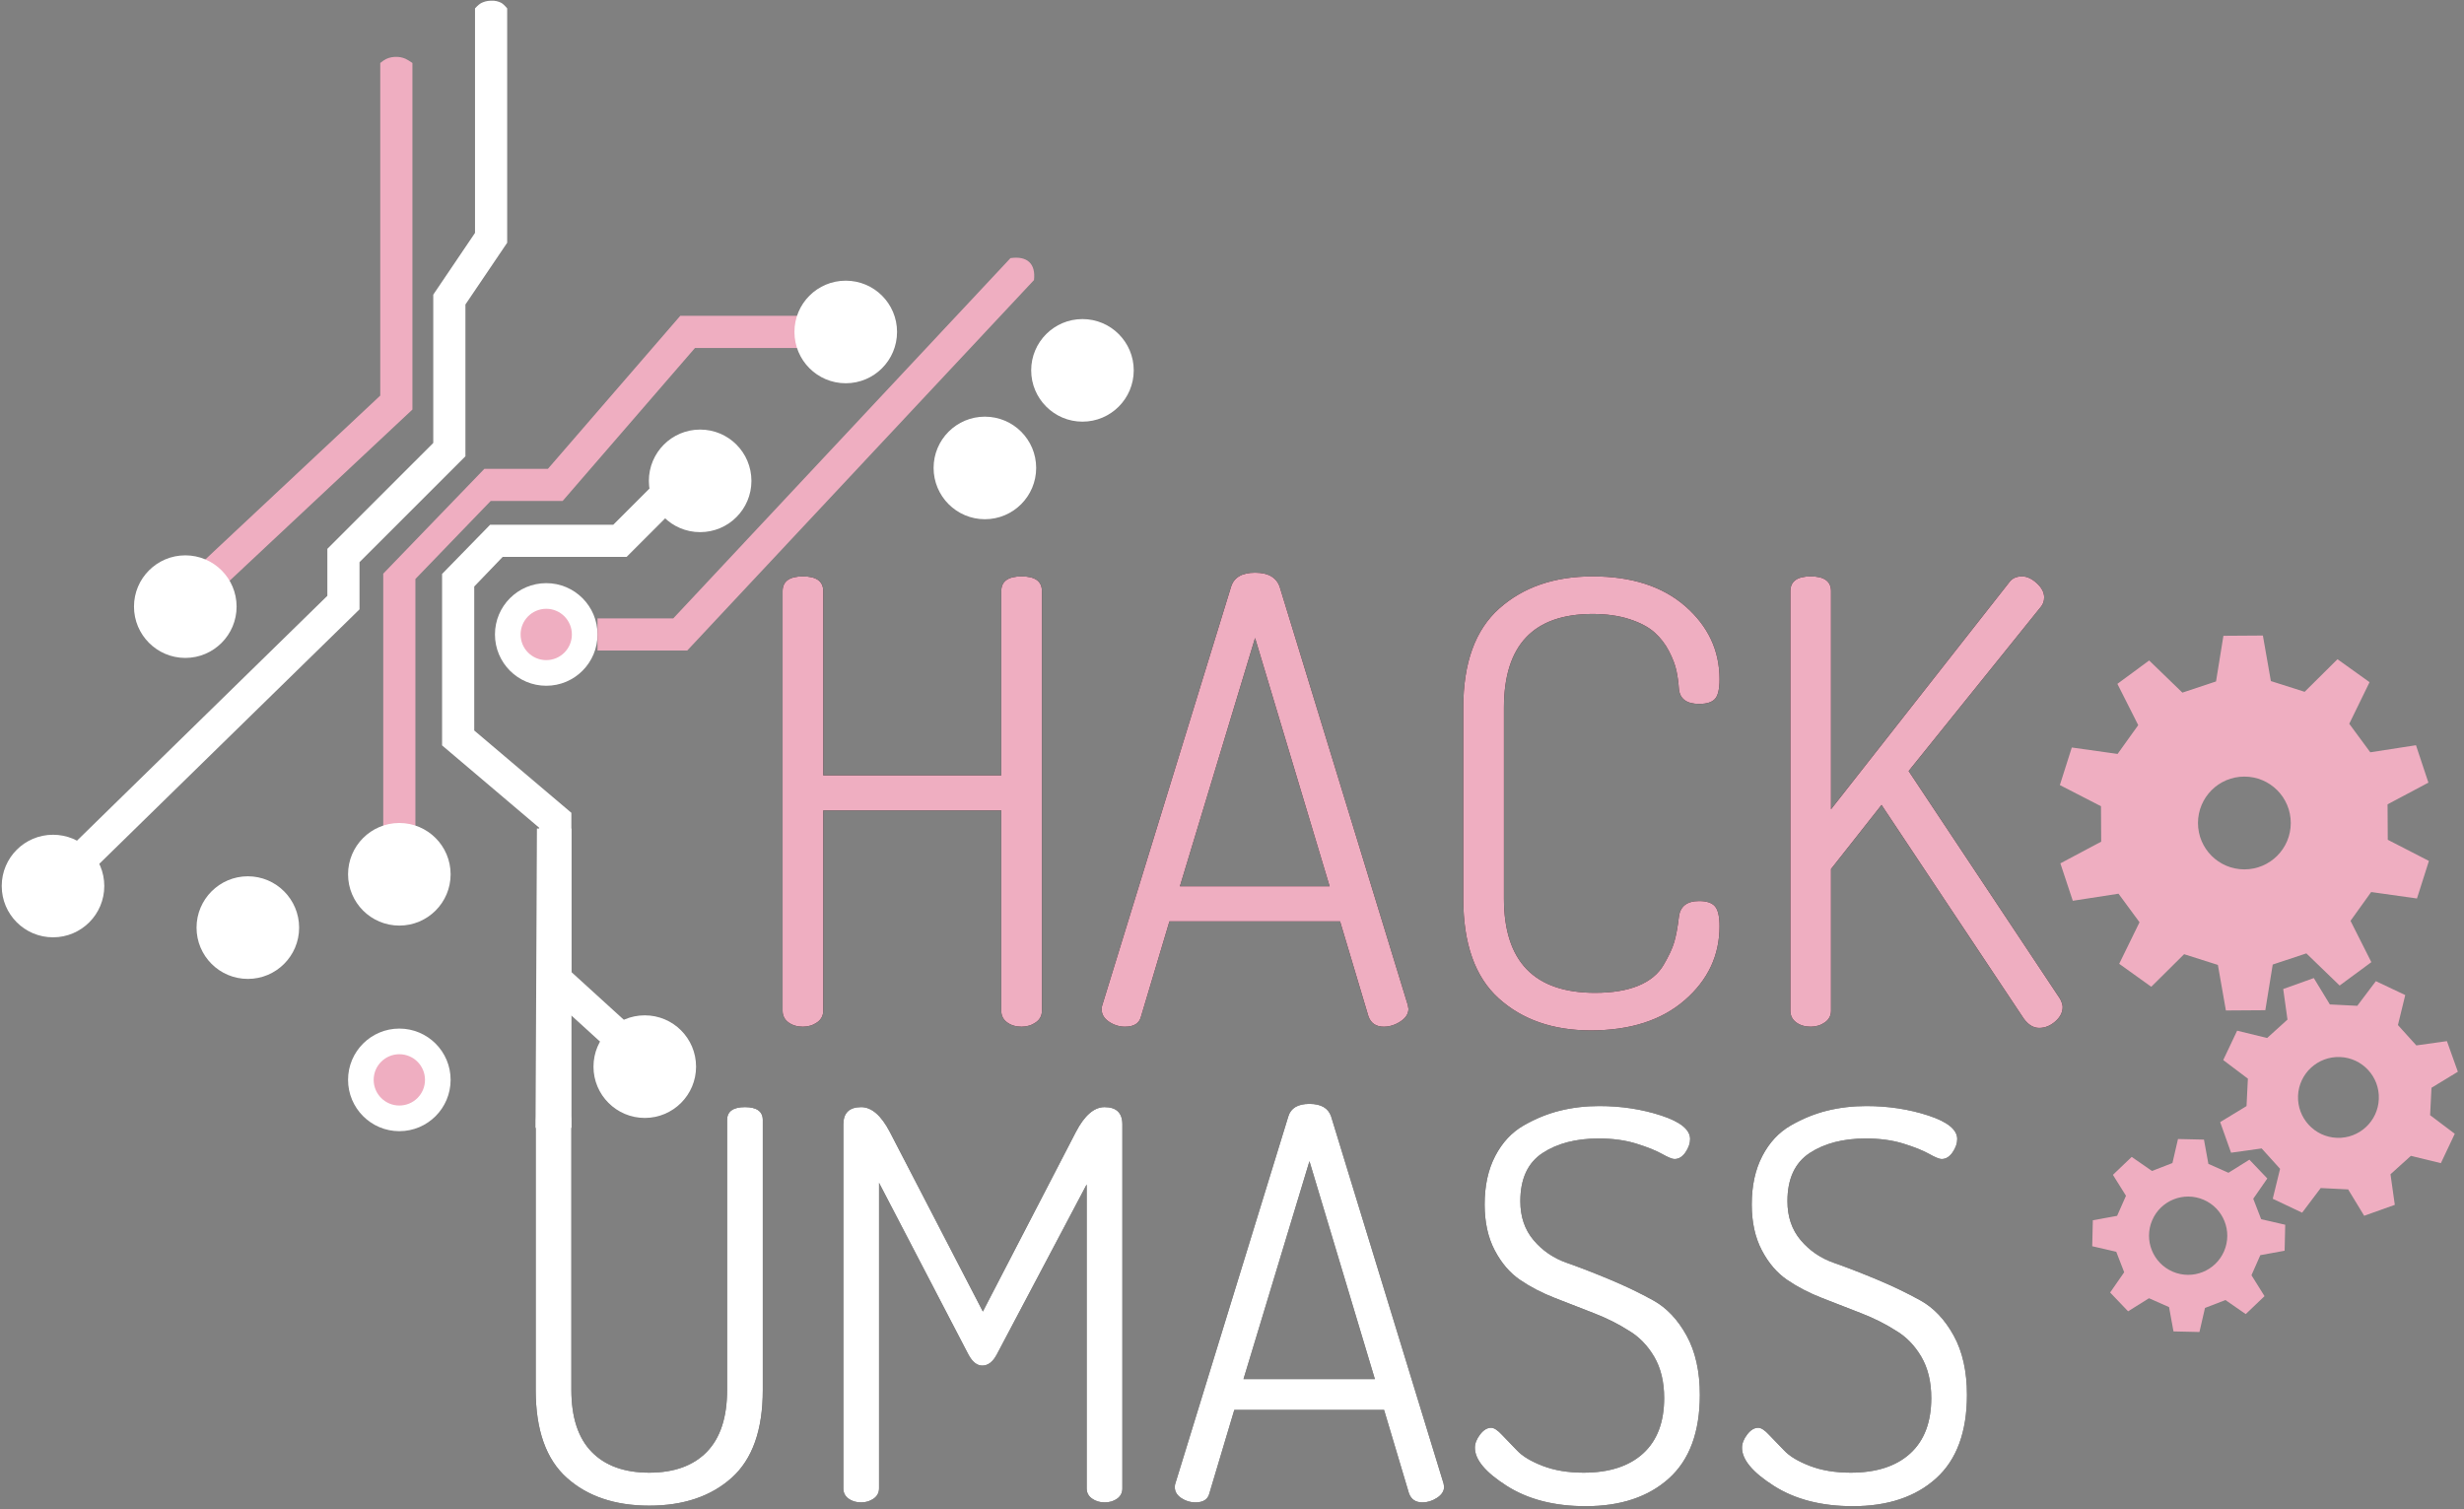 <svg viewBox="0 0 720 441" version="1.1" xmlns="http://www.w3.org/2000/svg" xmlns:xlink="http://www.w3.org/1999/xlink" id="el_5fjbDKva0"><rect x="0" y="0" width="720" height="441" fill="#808080" stroke="none"/><style>@-webkit-keyframes kf_el_8P9qDVL1hYi_an_Dr5-OEMPy{0%{-webkit-transform: translate(655.828px, 240.479px) rotate(0deg) translate(-655.828px, -240.479px);transform: translate(655.828px, 240.479px) rotate(0deg) translate(-655.828px, -240.479px);}100%{-webkit-transform: translate(655.828px, 240.479px) rotate(360deg) translate(-655.828px, -240.479px);transform: translate(655.828px, 240.479px) rotate(360deg) translate(-655.828px, -240.479px);}}@keyframes kf_el_8P9qDVL1hYi_an_Dr5-OEMPy{0%{-webkit-transform: translate(655.828px, 240.479px) rotate(0deg) translate(-655.828px, -240.479px);transform: translate(655.828px, 240.479px) rotate(0deg) translate(-655.828px, -240.479px);}100%{-webkit-transform: translate(655.828px, 240.479px) rotate(360deg) translate(-655.828px, -240.479px);transform: translate(655.828px, 240.479px) rotate(360deg) translate(-655.828px, -240.479px);}}@-webkit-keyframes kf_el_fHDzv9flC1H_an_80qqgaPbB{0%{-webkit-transform: translate(684.478px, 317.519px) translate(-684.478px, -317.519px) translate(-1px, 3px);transform: translate(684.478px, 317.519px) translate(-684.478px, -317.519px) translate(-1px, 3px);}100%{-webkit-transform: translate(684.478px, 317.519px) translate(-684.478px, -317.519px) translate(-1px, 3px);transform: translate(684.478px, 317.519px) translate(-684.478px, -317.519px) translate(-1px, 3px);}}@keyframes kf_el_fHDzv9flC1H_an_80qqgaPbB{0%{-webkit-transform: translate(684.478px, 317.519px) translate(-684.478px, -317.519px) translate(-1px, 3px);transform: translate(684.478px, 317.519px) translate(-684.478px, -317.519px) translate(-1px, 3px);}100%{-webkit-transform: translate(684.478px, 317.519px) translate(-684.478px, -317.519px) translate(-1px, 3px);transform: translate(684.478px, 317.519px) translate(-684.478px, -317.519px) translate(-1px, 3px);}}@-webkit-keyframes kf_el_fHDzv9flC1H_an_KVMoQBdFc{0%{-webkit-transform: translate(684.478px, 317.519px) rotate(360deg) translate(-684.478px, -317.519px);transform: translate(684.478px, 317.519px) rotate(360deg) translate(-684.478px, -317.519px);}100%{-webkit-transform: translate(684.478px, 317.519px) rotate(-90deg) translate(-684.478px, -317.519px);transform: translate(684.478px, 317.519px) rotate(-90deg) translate(-684.478px, -317.519px);}}@keyframes kf_el_fHDzv9flC1H_an_KVMoQBdFc{0%{-webkit-transform: translate(684.478px, 317.519px) rotate(360deg) translate(-684.478px, -317.519px);transform: translate(684.478px, 317.519px) rotate(360deg) translate(-684.478px, -317.519px);}100%{-webkit-transform: translate(684.478px, 317.519px) rotate(-90deg) translate(-684.478px, -317.519px);transform: translate(684.478px, 317.519px) rotate(-90deg) translate(-684.478px, -317.519px);}}@-webkit-keyframes kf_el_vXayT5dVdUI_an_4S1FfXjtu{0%{-webkit-transform: translate(642.561px, 357.013px) rotate(0deg) translate(-642.561px, -357.013px);transform: translate(642.561px, 357.013px) rotate(0deg) translate(-642.561px, -357.013px);}100%{-webkit-transform: translate(642.561px, 357.013px) rotate(450deg) translate(-642.561px, -357.013px);transform: translate(642.561px, 357.013px) rotate(450deg) translate(-642.561px, -357.013px);}}@keyframes kf_el_vXayT5dVdUI_an_4S1FfXjtu{0%{-webkit-transform: translate(642.561px, 357.013px) rotate(0deg) translate(-642.561px, -357.013px);transform: translate(642.561px, 357.013px) rotate(0deg) translate(-642.561px, -357.013px);}100%{-webkit-transform: translate(642.561px, 357.013px) rotate(450deg) translate(-642.561px, -357.013px);transform: translate(642.561px, 357.013px) rotate(450deg) translate(-642.561px, -357.013px);}}@-webkit-keyframes kf_el_vXayT5dVdUI_an_eof_h7TRO{0%{-webkit-transform: translate(642.561px, 357.013px) translate(-642.561px, -357.013px) translate(-3px, 4px);transform: translate(642.561px, 357.013px) translate(-642.561px, -357.013px) translate(-3px, 4px);}100%{-webkit-transform: translate(642.561px, 357.013px) translate(-642.561px, -357.013px) translate(-3px, 4px);transform: translate(642.561px, 357.013px) translate(-642.561px, -357.013px) translate(-3px, 4px);}}@keyframes kf_el_vXayT5dVdUI_an_eof_h7TRO{0%{-webkit-transform: translate(642.561px, 357.013px) translate(-642.561px, -357.013px) translate(-3px, 4px);transform: translate(642.561px, 357.013px) translate(-642.561px, -357.013px) translate(-3px, 4px);}100%{-webkit-transform: translate(642.561px, 357.013px) translate(-642.561px, -357.013px) translate(-3px, 4px);transform: translate(642.561px, 357.013px) translate(-642.561px, -357.013px) translate(-3px, 4px);}}#el_5fjbDKva0 *{-webkit-animation-duration: 5s;animation-duration: 5s;-webkit-animation-iteration-count: infinite;animation-iteration-count: infinite;-webkit-animation-timing-function: cubic-bezier(0, 0, 1, 1);animation-timing-function: cubic-bezier(0, 0, 1, 1);}#el_QWr2ymKvs7{stroke: none;stroke-width: 1;fill: none;}#el_oUZM0JhAVG{-webkit-transform: translate(-1px, -1px);transform: translate(-1px, -1px);}#el_J2KhGwh69Q{-webkit-transform: translate(1px, 1px);transform: translate(1px, 1px);}#el_ZekjfmozqB{fill: #FFFFFF;}#el_t9ayzrOx3p{fill: #EFAEC1;}#el_PrsL0kxZrU{fill: #FFFFFF;}#el_ZJeIs5suYt{fill: #EFAEC1;}#el_vkvnq2dwHU{fill: #FFFFFF;}#el_2v-EJoY6xV{fill: #FFFFFF;}#el_vl_YY6GQGx{fill: #FFFFFF;}#el_AmCCOOA4Vm{fill: #FFFFFF;}#el_8PfRZBBooJ{fill: #EFAEC1;}#el_rPiHEVsbMO{fill: #FFFFFF;}#el_uc_i04XOvX{fill: #FFFFFF;}#el_eNARkU6NbX{fill: #FFFFFF;}#el_mVlDCI3XEw6{fill: #FFFFFF;}#el_nLdr1-LLKTM{fill: #FFFFFF;}#el_ejS3OngZpxS{fill: #FFFFFF;}#el_Q28gZeVXSyc{fill: #FFFFFF;}#el_69hLJU_xtsW{fill: #EFAEC1;}#el_uPwwv6H9M6A{fill: #EFAEC1;}#el_dOOFdeG4QfM{fill: #FFFFFF;}#el_ViPEWv7uTVa{fill: #FFFFFF;}#el_4p2veGcLSzi{fill: #FFFFFF;}#el_0US7HQE2t1d{fill: #FFFFFF;}#el_vXayT5dVdUI{fill: #EFAEC1;}#el_fHDzv9flC1H{fill: #EFAEC1;}#el_8P9qDVL1hYi{fill: #EFAEC1;}#el_c8Vt29o1Ma6{-webkit-transform: translate(216px, 116px);transform: translate(216px, 116px);}#el_On8K-JwGMVv{fill: #000000;}#el_JAzCs2rCbRT{fill: #EFAEC1;}#el_8VhOcMVjg9H{-webkit-transform: translate(146px, 278px);transform: translate(146px, 278px);}#el__32bVEVyOQM{fill: #000000;}#el_ZwxAtQINQO4{fill: #FFFFFF;}#el_QAfW84hGD5m{fill: #FFFFFF;}#el_vXayT5dVdUI_an_eof_h7TRO{-webkit-animation-fill-mode: backwards;animation-fill-mode: backwards;-webkit-transform: translate(642.561px, 357.013px) translate(-642.561px, -357.013px) translate(-3px, 4px);transform: translate(642.561px, 357.013px) translate(-642.561px, -357.013px) translate(-3px, 4px);-webkit-animation-name: kf_el_vXayT5dVdUI_an_eof_h7TRO;animation-name: kf_el_vXayT5dVdUI_an_eof_h7TRO;-webkit-animation-timing-function: cubic-bezier(0, 0, 1, 1);animation-timing-function: cubic-bezier(0, 0, 1, 1);}#el_vXayT5dVdUI_an_4S1FfXjtu{-webkit-animation-fill-mode: backwards;animation-fill-mode: backwards;-webkit-transform: translate(642.561px, 357.013px) rotate(0deg) translate(-642.561px, -357.013px);transform: translate(642.561px, 357.013px) rotate(0deg) translate(-642.561px, -357.013px);-webkit-animation-name: kf_el_vXayT5dVdUI_an_4S1FfXjtu;animation-name: kf_el_vXayT5dVdUI_an_4S1FfXjtu;-webkit-animation-timing-function: cubic-bezier(0, 0, 1, 1);animation-timing-function: cubic-bezier(0, 0, 1, 1);}#el_fHDzv9flC1H_an_KVMoQBdFc{-webkit-animation-fill-mode: backwards;animation-fill-mode: backwards;-webkit-transform: translate(684.478px, 317.519px) rotate(360deg) translate(-684.478px, -317.519px);transform: translate(684.478px, 317.519px) rotate(360deg) translate(-684.478px, -317.519px);-webkit-animation-name: kf_el_fHDzv9flC1H_an_KVMoQBdFc;animation-name: kf_el_fHDzv9flC1H_an_KVMoQBdFc;-webkit-animation-timing-function: cubic-bezier(0, 0, 1, 1);animation-timing-function: cubic-bezier(0, 0, 1, 1);}#el_fHDzv9flC1H_an_80qqgaPbB{-webkit-animation-fill-mode: backwards;animation-fill-mode: backwards;-webkit-transform: translate(684.478px, 317.519px) translate(-684.478px, -317.519px) translate(-1px, 3px);transform: translate(684.478px, 317.519px) translate(-684.478px, -317.519px) translate(-1px, 3px);-webkit-animation-name: kf_el_fHDzv9flC1H_an_80qqgaPbB;animation-name: kf_el_fHDzv9flC1H_an_80qqgaPbB;-webkit-animation-timing-function: cubic-bezier(0, 0, 1, 1);animation-timing-function: cubic-bezier(0, 0, 1, 1);}#el_8P9qDVL1hYi_an_Dr5-OEMPy{-webkit-animation-fill-mode: backwards;animation-fill-mode: backwards;-webkit-transform: translate(655.828px, 240.479px) rotate(0deg) translate(-655.828px, -240.479px);transform: translate(655.828px, 240.479px) rotate(0deg) translate(-655.828px, -240.479px);-webkit-animation-name: kf_el_8P9qDVL1hYi_an_Dr5-OEMPy;animation-name: kf_el_8P9qDVL1hYi_an_Dr5-OEMPy;-webkit-animation-timing-function: cubic-bezier(0, 0, 1, 1);animation-timing-function: cubic-bezier(0, 0, 1, 1);}</style>
    <defs>
        <path d="M13.68,180.32 L13.68,57.74 C13.68,54.86 15.66,53.42 19.62,53.42 C23.58,53.42 25.56,54.86 25.56,57.74 L25.56,111.56 L77.58,111.56 L77.58,57.74 C77.58,54.86 79.56,53.42 83.52,53.42 C87.48,53.42 89.46,54.86 89.46,57.74 L89.46,180.32 C89.46,181.76 88.86,182.9 87.66,183.74 C86.46,184.58 85.08,185 83.52,185 C81.84,185 80.43,184.58 79.29,183.74 C78.15,182.9 77.58,181.76 77.58,180.32 L77.58,121.82 L25.56,121.82 L25.56,180.32 C25.56,181.76 24.96,182.9 23.76,183.74 C22.56,184.58 21.18,185 19.62,185 C17.94,185 16.53,184.58 15.39,183.74 C14.25,182.9 13.68,181.76 13.68,180.32 Z M106.92,179.96 C106.92,179.36 106.98,178.94 107.1,178.7 L144.72,56.48 C145.56,53.72 147.9,52.34 151.74,52.34 C155.58,52.34 157.98,53.72 158.94,56.48 L196.38,178.7 C196.38,178.82 196.41,179 196.47,179.24 C196.53,179.48 196.56,179.66 196.56,179.78 C196.56,181.22 195.78,182.45 194.22,183.47 C192.66,184.49 191.04,185 189.36,185 C187.08,185 185.58,183.98 184.86,181.94 L176.58,154.22 L126.72,154.22 L118.44,181.94 C117.96,183.98 116.4,185 113.76,185 C112.08,185 110.52,184.52 109.08,183.56 C107.64,182.6 106.92,181.4 106.92,179.96 Z M129.78,143.96 L173.52,143.96 L151.74,71.42 L129.78,143.96 Z M212.58,147.56 L212.58,91.76 C212.58,78.68 216.09,69.02 223.11,62.78 C230.13,56.54 239.22,53.42 250.38,53.42 C261.78,53.42 270.81,56.33 277.47,62.15 C284.13,67.97 287.46,75.08 287.46,83.48 C287.46,86.36 287.01,88.28 286.11,89.24 C285.21,90.2 283.68,90.68 281.52,90.68 C277.8,90.68 275.82,89.18 275.58,86.18 C275.46,84.38 275.22,82.64 274.86,80.96 C274.5,79.28 273.78,77.39 272.7,75.29 C271.62,73.19 270.21,71.36 268.47,69.8 C266.73,68.24 264.3,66.95 261.18,65.93 C258.06,64.91 254.46,64.4 250.38,64.4 C233.1,64.4 224.46,73.52 224.46,91.76 L224.46,147.56 C224.46,165.92 233.34,175.1 251.1,175.1 C256.14,175.1 260.34,174.41 263.7,173.03 C267.06,171.65 269.52,169.64 271.08,167 C272.64,164.36 273.69,162.11 274.23,160.25 C274.77,158.39 275.22,155.96 275.58,152.96 C275.94,149.84 277.92,148.28 281.52,148.28 C283.68,148.28 285.21,148.79 286.11,149.81 C287.01,150.83 287.46,152.78 287.46,155.66 C287.46,164.18 284.07,171.38 277.29,177.26 C270.51,183.14 261.36,186.08 249.84,186.08 C238.8,186.08 229.83,182.96 222.93,176.72 C216.03,170.48 212.58,160.76 212.58,147.56 Z M308.16,180.32 L308.16,57.74 C308.16,54.86 310.14,53.42 314.1,53.42 C318.06,53.42 320.04,54.86 320.04,57.74 L320.04,121.46 L372.06,55.22 C372.9,54.02 374.16,53.42 375.84,53.42 C377.28,53.42 378.72,54.08 380.16,55.4 C381.6,56.72 382.32,58.1 382.32,59.54 C382.32,60.62 382.02,61.52 381.42,62.24 L342.72,110.3 L387,176.9 C387.48,177.86 387.72,178.64 387.72,179.24 C387.72,180.8 387,182.21 385.56,183.47 C384.12,184.73 382.56,185.36 380.88,185.36 C379.2,185.36 377.7,184.46 376.38,182.66 L334.8,120.2 L320.04,138.92 L320.04,180.32 C320.04,181.76 319.44,182.9 318.24,183.74 C317.04,184.58 315.66,185 314.1,185 C312.42,185 311.01,184.58 309.87,183.74 C308.73,182.9 308.16,181.76 308.16,180.32 Z" id="path-1"/>
        <path d="M11.534,129.136 L11.534,50.294 C11.534,47.766 13.272,46.502 16.748,46.502 C20.224,46.502 21.962,47.766 21.962,50.294 L21.962,129.136 C21.962,137.141 23.937,143.172 27.887,147.227 C31.837,151.282 37.446,153.31 44.714,153.31 C51.982,153.31 57.591,151.282 61.541,147.227 C65.491,143.172 67.466,137.141 67.466,129.136 L67.466,50.294 C67.466,47.766 69.204,46.502 72.68,46.502 C76.156,46.502 77.894,47.766 77.894,50.294 L77.894,129.136 C77.894,140.828 74.866,149.386 68.809,154.811 C62.752,160.236 54.721,162.948 44.714,162.948 C34.707,162.948 26.676,160.236 20.619,154.811 C14.562,149.386 11.534,140.828 11.534,129.136 Z M101.436,157.892 L101.436,51.558 C101.436,48.187 103.174,46.502 106.65,46.502 C109.705,46.502 112.496,48.925 115.024,53.77 L142.2,106.226 L169.376,53.77 C171.904,48.925 174.695,46.502 177.75,46.502 C181.226,46.502 182.964,48.187 182.964,51.558 L182.964,157.892 C182.964,159.156 182.464,160.157 181.463,160.894 C180.462,161.631 179.225,162 177.75,162 C176.381,162 175.169,161.631 174.116,160.894 C173.063,160.157 172.536,159.156 172.536,157.892 L172.536,69.096 L146.308,118.708 C145.149,120.92 143.727,122.026 142.042,122.026 C140.462,122.026 139.093,120.92 137.934,118.708 L111.864,68.622 L111.864,157.892 C111.864,159.156 111.337,160.157 110.284,160.894 C109.231,161.631 108.019,162 106.65,162 C105.175,162 103.938,161.631 102.937,160.894 C101.936,160.157 101.436,159.156 101.436,157.892 Z M198.29,157.576 C198.29,157.049 198.343,156.681 198.448,156.47 L231.47,49.188 C232.207,46.765 234.261,45.554 237.632,45.554 C241.003,45.554 243.109,46.765 243.952,49.188 L276.816,156.47 C276.816,156.575 276.842,156.733 276.895,156.944 C276.948,157.155 276.974,157.313 276.974,157.418 C276.974,158.682 276.289,159.762 274.92,160.657 C273.551,161.552 272.129,162 270.654,162 C268.653,162 267.336,161.105 266.704,159.314 L259.436,134.982 L215.67,134.982 L208.402,159.314 C207.981,161.105 206.611,162 204.294,162 C202.819,162 201.45,161.579 200.186,160.736 C198.922,159.893 198.29,158.84 198.29,157.576 Z M218.356,125.976 L256.75,125.976 L237.632,62.302 L218.356,125.976 Z M285.98,146.042 C285.98,144.778 286.48,143.488 287.481,142.171 C288.482,140.854 289.561,140.196 290.72,140.196 C291.563,140.196 292.616,140.881 293.88,142.25 L298.304,146.832 C299.884,148.517 302.386,150.018 305.809,151.335 C309.232,152.652 313.209,153.31 317.738,153.31 C325.217,153.31 331.01,151.44 335.118,147.701 C339.226,143.962 341.28,138.563 341.28,131.506 C341.28,126.766 340.306,122.737 338.357,119.419 C336.408,116.101 333.907,113.547 330.852,111.756 C327.903,109.86 324.532,108.175 320.74,106.7 L309.364,102.276 C305.572,100.801 302.175,99.037 299.173,96.983 C296.171,94.929 293.696,92.032 291.747,88.293 C289.798,84.554 288.824,80.103 288.824,74.942 C288.824,69.465 289.851,64.751 291.905,60.801 C293.959,56.851 296.724,53.875 300.2,51.874 C303.676,49.873 307.231,48.424 310.865,47.529 C314.499,46.634 318.317,46.186 322.32,46.186 C328.745,46.186 334.776,47.108 340.411,48.951 C346.046,50.794 348.864,53.085 348.864,55.824 C348.864,57.088 348.416,58.378 347.521,59.695 C346.626,61.012 345.546,61.67 344.282,61.67 C343.65,61.67 342.439,61.17 340.648,60.169 C338.857,59.168 336.356,58.168 333.143,57.167 C329.93,56.166 326.27,55.666 322.162,55.666 C315.526,55.666 310.049,57.088 305.73,59.932 C301.411,62.776 299.252,67.463 299.252,73.994 C299.252,78.523 300.542,82.315 303.123,85.37 C305.704,88.425 308.943,90.637 312.84,92.006 C316.737,93.375 320.951,95.008 325.48,96.904 C330.009,98.8 334.223,100.828 338.12,102.987 C342.017,105.146 345.256,108.57 347.837,113.257 C350.418,117.944 351.708,123.711 351.708,130.558 C351.708,141.407 348.706,149.544 342.702,154.969 C336.698,160.394 328.587,163.106 318.37,163.106 C309.206,163.106 301.517,161.131 295.302,157.181 C289.087,153.231 285.98,149.518 285.98,146.042 Z M364.032,146.042 C364.032,144.778 364.532,143.488 365.533,142.171 C366.534,140.854 367.613,140.196 368.772,140.196 C369.615,140.196 370.668,140.881 371.932,142.25 L376.356,146.832 C377.936,148.517 380.438,150.018 383.861,151.335 C387.284,152.652 391.261,153.31 395.79,153.31 C403.269,153.31 409.062,151.44 413.17,147.701 C417.278,143.962 419.332,138.563 419.332,131.506 C419.332,126.766 418.358,122.737 416.409,119.419 C414.46,116.101 411.959,113.547 408.904,111.756 C405.955,109.86 402.584,108.175 398.792,106.7 L387.416,102.276 C383.624,100.801 380.227,99.037 377.225,96.983 C374.223,94.929 371.748,92.032 369.799,88.293 C367.85,84.554 366.876,80.103 366.876,74.942 C366.876,69.465 367.903,64.751 369.957,60.801 C372.011,56.851 374.776,53.875 378.252,51.874 C381.728,49.873 385.283,48.424 388.917,47.529 C392.551,46.634 396.369,46.186 400.372,46.186 C406.797,46.186 412.828,47.108 418.463,48.951 C424.098,50.794 426.916,53.085 426.916,55.824 C426.916,57.088 426.468,58.378 425.573,59.695 C424.678,61.012 423.598,61.67 422.334,61.67 C421.702,61.67 420.491,61.17 418.7,60.169 C416.909,59.168 414.408,58.168 411.195,57.167 C407.982,56.166 404.322,55.666 400.214,55.666 C393.578,55.666 388.101,57.088 383.782,59.932 C379.463,62.776 377.304,67.463 377.304,73.994 C377.304,78.523 378.594,82.315 381.175,85.37 C383.756,88.425 386.995,90.637 390.892,92.006 C394.789,93.375 399.003,95.008 403.532,96.904 C408.061,98.8 412.275,100.828 416.172,102.987 C420.069,105.146 423.308,108.57 425.889,113.257 C428.47,117.944 429.76,123.711 429.76,130.558 C429.76,141.407 426.758,149.544 420.754,154.969 C414.75,160.394 406.639,163.106 396.422,163.106 C387.258,163.106 379.569,161.131 373.354,157.181 C367.139,153.231 364.032,149.518 364.032,146.042 Z" id="path-2"/>
    </defs>
    <g id="el_QWr2ymKvs7" fill-rule="evenodd">
        <g id="el_oUZM0JhAVG">
            <g id="el_J2KhGwh69Q" fill-rule="nonzero">
                <path d="M26.284,255.076 L19.712,248.356 L95.654,174.1 L95.654,160.37 L126.602,129.432 L126.602,86.098 L138.802,68.058 L138.802,2.446 C139.607,1.58 140.26,1.038 140.761,0.821 C141.512,0.495 142.125,0.251 143.487,0.201 C144.849,0.151 145.549,0.435 146.273,0.73 C146.755,0.926 147.398,1.498 148.2,2.446 L148.2,70.936 L136,88.974 L136,133.324 L105.052,164.266 L105.052,178.05 L26.284,255.076 Z" id="el_ZekjfmozqB"/>
                <polygon id="el_t9ayzrOx3p" points="121.384 243.81 111.984 243.81 111.984 167.626 141.548 136.984 160.11 136.984 198.782 92.284 235.308 92.284 235.308 101.682 203.076 101.682 164.406 146.384 143.382 146.384 121.384 169.182"/>
                <polygon id="el_PrsL0kxZrU" points="177.994 306.774 157.554 288.166 157.554 241.862 129.18 217.802 129.18 167.708 143.22 153.326 179.206 153.326 189.864 142.666 196.512 149.312 183.102 162.72 146.89 162.72 138.576 171.376 138.576 213.452 166.958 237.502 166.958 284.022 168.498 285.424 184.316 299.828"/>
                <path d="M64.878,171.768 L58.454,164.91 L111.114,115.592 L111.114,18.4 C111.858,17.814 112.408,17.437 112.764,17.267 C113.94,16.705 115.002,16.618 115.829,16.618 C116.535,16.618 117.477,16.735 118.43,17.145 C118.877,17.337 119.571,17.755 120.512,18.4 L120.512,119.668 L64.878,171.768 Z" id="el_ZJeIs5suYt"/>
                <path d="M116.686,240.478 C108.42,240.478 101.704,247.192 101.704,255.474 C101.704,263.75 108.418,270.454 116.686,270.454 C124.972,270.454 131.674,263.746 131.674,255.474 C131.674,247.194 124.972,240.478 116.686,240.478 Z" id="el_vkvnq2dwHU"/>
                <path d="M72.428,256.052 C64.138,256.052 57.432,262.786 57.432,271.052 C57.432,279.334 64.138,286.036 72.428,286.036 C80.7,286.036 87.406,279.33 87.406,271.052 C87.408,262.788 80.7,256.052 72.428,256.052 Z" id="el_2v-EJoY6xV"/>
                <circle id="el_vl_YY6GQGx" cx="72.428" cy="271.058" r="7.498"/>
                <path d="M116.686,300.552 C108.42,300.552 101.704,307.252 101.704,315.528 C101.704,323.804 108.418,330.528 116.686,330.528 C124.972,330.528 131.674,323.806 131.674,315.528 C131.674,307.26 124.972,300.552 116.686,300.552 Z" id="el_AmCCOOA4Vm"/>
                <path d="M116.686,308.044 C112.55,308.044 109.19,311.396 109.19,315.528 C109.19,319.674 112.55,323.032 116.686,323.032 C120.84,323.032 124.186,319.674 124.186,315.528 C124.184,311.396 120.84,308.044 116.686,308.044 Z" id="el_8PfRZBBooJ"/>
                <path d="M15.5,243.912 C7.204,243.912 0.504,250.616 0.504,258.888 C0.504,267.168 7.206,273.884 15.5,273.884 C23.78,273.884 30.474,267.168 30.474,258.888 C30.472,250.616 23.782,243.912 15.5,243.912 Z" id="el_rPiHEVsbMO"/>
                <path d="M15.5,251.384 C11.352,251.384 8,254.75 8,258.894 C8,263.04 11.352,266.394 15.5,266.394 C19.618,266.394 22.988,263.04 22.988,258.894 C22.99,254.75 19.62,251.384 15.5,251.384 Z" id="el_uc_i04XOvX"/>
                <path d="M204.578,125.518 C196.31,125.518 189.604,132.226 189.604,140.514 C189.604,148.788 196.302,155.492 204.578,155.492 C212.876,155.492 219.574,148.784 219.574,140.514 C219.572,132.222 212.874,125.518 204.578,125.518 Z" id="el_eNARkU6NbX"/>
                <path d="M204.578,133.014 C200.436,133.014 197.09,136.374 197.09,140.514 C197.09,144.632 200.436,148.008 204.578,148.008 C208.726,148.008 212.084,144.632 212.084,140.514 C212.076,136.374 208.72,133.014 204.578,133.014 Z" id="el_mVlDCI3XEw6"/>
                <path d="M247.13,82.012 C238.848,82.012 232.142,88.716 232.142,96.986 C232.142,105.282 238.848,111.988 247.13,111.988 C255.424,111.988 262.122,105.28 262.122,96.986 C262.124,88.71 255.424,82.012 247.13,82.012 Z" id="el_nLdr1-LLKTM"/>
                <path d="M247.13,89.494 C242.984,89.494 239.63,92.842 239.63,96.982 C239.63,101.138 242.982,104.476 247.13,104.476 C251.268,104.476 254.622,101.138 254.622,96.982 C254.622,92.842 251.268,89.494 247.13,89.494 Z" id="el_ejS3OngZpxS"/>
                <path d="M159.624,170.396 C151.332,170.396 144.63,177.122 144.63,185.382 C144.63,193.662 151.332,200.38 159.624,200.38 C167.898,200.38 174.6,193.662 174.6,185.382 C174.598,177.124 167.906,170.396 159.624,170.396 Z" id="el_Q28gZeVXSyc"/>
                <path d="M159.624,177.888 C155.48,177.888 152.124,181.252 152.124,185.388 C152.124,189.536 155.48,192.888 159.624,192.888 C163.754,192.888 167.106,189.536 167.106,185.388 C167.106,181.252 163.752,177.888 159.624,177.888 Z" id="el_69hLJU_xtsW"/>
                <path d="M200.816,190.082 L174.598,190.082 L174.598,180.688 L196.74,180.688 L295.276,75.416 C297.733,75.073 299.557,75.458 300.748,76.572 C301.939,77.687 302.403,79.441 302.138,81.836 L200.816,190.082 Z" id="el_uPwwv6H9M6A"/>
                <path d="M54.154,162.27 C45.866,162.27 39.154,168.978 39.154,177.252 C39.154,185.52 45.868,192.244 54.154,192.244 C62.428,192.244 69.136,185.52 69.136,177.252 C69.136,168.978 62.43,162.27 54.154,162.27 Z" id="el_dOOFdeG4QfM"/>
                <path d="M188.406,296.682 C180.128,296.682 173.422,303.392 173.422,311.686 C173.422,319.94 180.128,326.66 188.406,326.66 C196.694,326.66 203.394,319.94 203.394,311.686 C203.398,303.392 196.7,296.682 188.406,296.682 Z" id="el_ViPEWv7uTVa"/>
                <path d="M316.3,93.234 C308.034,93.234 301.32,99.934 301.32,108.21 C301.32,116.486 308.034,123.206 316.3,123.206 C324.586,123.206 331.288,116.488 331.288,108.21 C331.288,99.942 324.584,93.234 316.3,93.234 Z" id="el_4p2veGcLSzi"/>
                <path d="M287.788,121.748 C279.522,121.748 272.806,128.446 272.806,136.722 C272.806,145 279.52,151.718 287.788,151.718 C296.074,151.718 302.776,145 302.776,136.722 C302.776,128.454 296.074,121.748 287.788,121.748 Z" id="el_0US7HQE2t1d"/>
                <g id="el_vXayT5dVdUI_an_eof_h7TRO" data-animator-group="true" data-animator-type="0"><g id="el_vXayT5dVdUI_an_4S1FfXjtu" data-animator-group="true" data-animator-type="1"><path d="M663.486,362.754 L670.582,361.462 L670.758,353.872 L663.732,352.254 L661.418,346.27 L665.526,340.35 L660.292,334.858 L654.174,338.682 L648.306,336.082 L647.014,328.992 L639.428,328.818 L637.804,335.838 L631.822,338.154 L625.898,334.048 L620.408,339.288 L624.228,345.4 L621.634,351.27 L614.544,352.56 L614.364,360.144 L621.386,361.766 L623.704,367.752 L619.6,373.67 L624.842,379.162 L630.952,375.344 L636.818,377.938 L638.11,385.034 L645.694,385.208 L647.316,378.178 L653.296,375.872 L659.222,379.974 L664.712,374.734 L660.896,368.618 L663.486,362.754 Z M637.882,367.578 C632.08,365.08 629.396,358.352 631.89,352.554 C634.386,346.75 641.11,344.072 646.918,346.568 C652.712,349.062 655.394,355.788 652.9,361.59 C650.41,367.388 643.68,370.07 637.882,367.578 Z" id="el_vXayT5dVdUI"/></g></g>
                <g id="el_fHDzv9flC1H_an_80qqgaPbB" data-animator-group="true" data-animator-type="0"><g id="el_fHDzv9flC1H_an_KVMoQBdFc" data-animator-group="true" data-animator-type="1"><path d="M711.498,314.85 L719.206,310.162 L716.01,301.214 L707.07,302.47 L701.694,296.524 L703.83,287.754 L695.246,283.692 L689.814,290.896 L681.802,290.496 L677.112,282.79 L668.172,285.988 L669.42,294.92 L663.474,300.302 L654.708,298.164 L650.644,306.748 L657.852,312.18 L657.454,320.194 L649.75,324.876 L652.938,333.824 L661.872,332.572 L667.254,338.528 L665.114,347.278 L673.7,351.346 L679.13,344.144 L687.146,344.544 L691.834,352.248 L700.782,349.052 L699.52,340.118 L705.472,334.742 L714.242,336.874 L718.306,328.29 L711.098,322.854 L711.498,314.85 Z M683.85,329.474 C677.328,329.212 672.258,323.718 672.504,317.202 C672.762,310.682 678.264,305.608 684.788,305.862 C691.298,306.122 696.384,311.616 696.11,318.142 C695.856,324.652 690.368,329.728 683.85,329.474 Z" id="el_fHDzv9flC1H"/></g></g>
                <g id="el_8P9qDVL1hYi_an_Dr5-OEMPy" data-animator-group="true" data-animator-type="1"><path d="M709.748,251.562 L697.724,245.384 L697.662,235.026 L709.6,228.686 L705.968,217.756 L692.612,219.82 L686.472,211.482 L692.402,199.334 L683.034,192.626 L673.436,202.148 L663.568,199.01 L661.232,185.7 C659.081,185.715 657.083,185.728 655.237,185.741 C653.391,185.753 651.546,185.766 649.7,185.778 L647.54,199.118 L637.712,202.384 L627.998,192.988 L618.72,199.822 L624.806,211.884 L618.774,220.3 L605.396,218.418 L601.908,229.396 L613.924,235.58 L613.986,245.932 L602.056,252.272 L605.684,263.206 L619.044,261.14 L625.184,269.48 L619.246,281.62 L628.614,288.334 L638.212,278.818 L648.084,281.946 L650.424,295.258 L661.944,295.182 L664.108,281.836 L673.936,278.578 L683.658,287.968 L692.928,281.14 L686.838,269.066 L692.874,260.652 L706.256,262.536 L709.748,251.562 Z M655.828,254.034 C648.332,254.034 642.266,247.968 642.266,240.48 C642.266,232.992 648.332,226.918 655.828,226.918 C663.316,226.918 669.382,232.992 669.382,240.48 C669.382,247.966 663.316,254.034 655.828,254.034 Z" id="el_8P9qDVL1hYi"/></g>
            </g>
            <g id="el_c8Vt29o1Ma6" fill-rule="nonzero">
                <g id="el_msZTz7mwVxM">
                    <use xlink:href="#path-1" id="el_On8K-JwGMVv"/>
                    <use xlink:href="#path-1" id="el_JAzCs2rCbRT"/>
                </g>
            </g>
            <g id="el_8VhOcMVjg9H" fill-rule="nonzero">
                <g id="el_Hlva-RjIkRx">
                    <use xlink:href="#path-2" id="el__32bVEVyOQM"/>
                    <use xlink:href="#path-2" id="el_ZwxAtQINQO4"/>
                </g>
            </g>
            <g id="el_x0x9TnuAySE"/>
            <polygon id="el_QAfW84hGD5m" fill-rule="nonzero" points="157.491 330.556 157.897 243.089 167.993 243.089 167.993 330.556"/>
        </g>
    </g>
</svg>